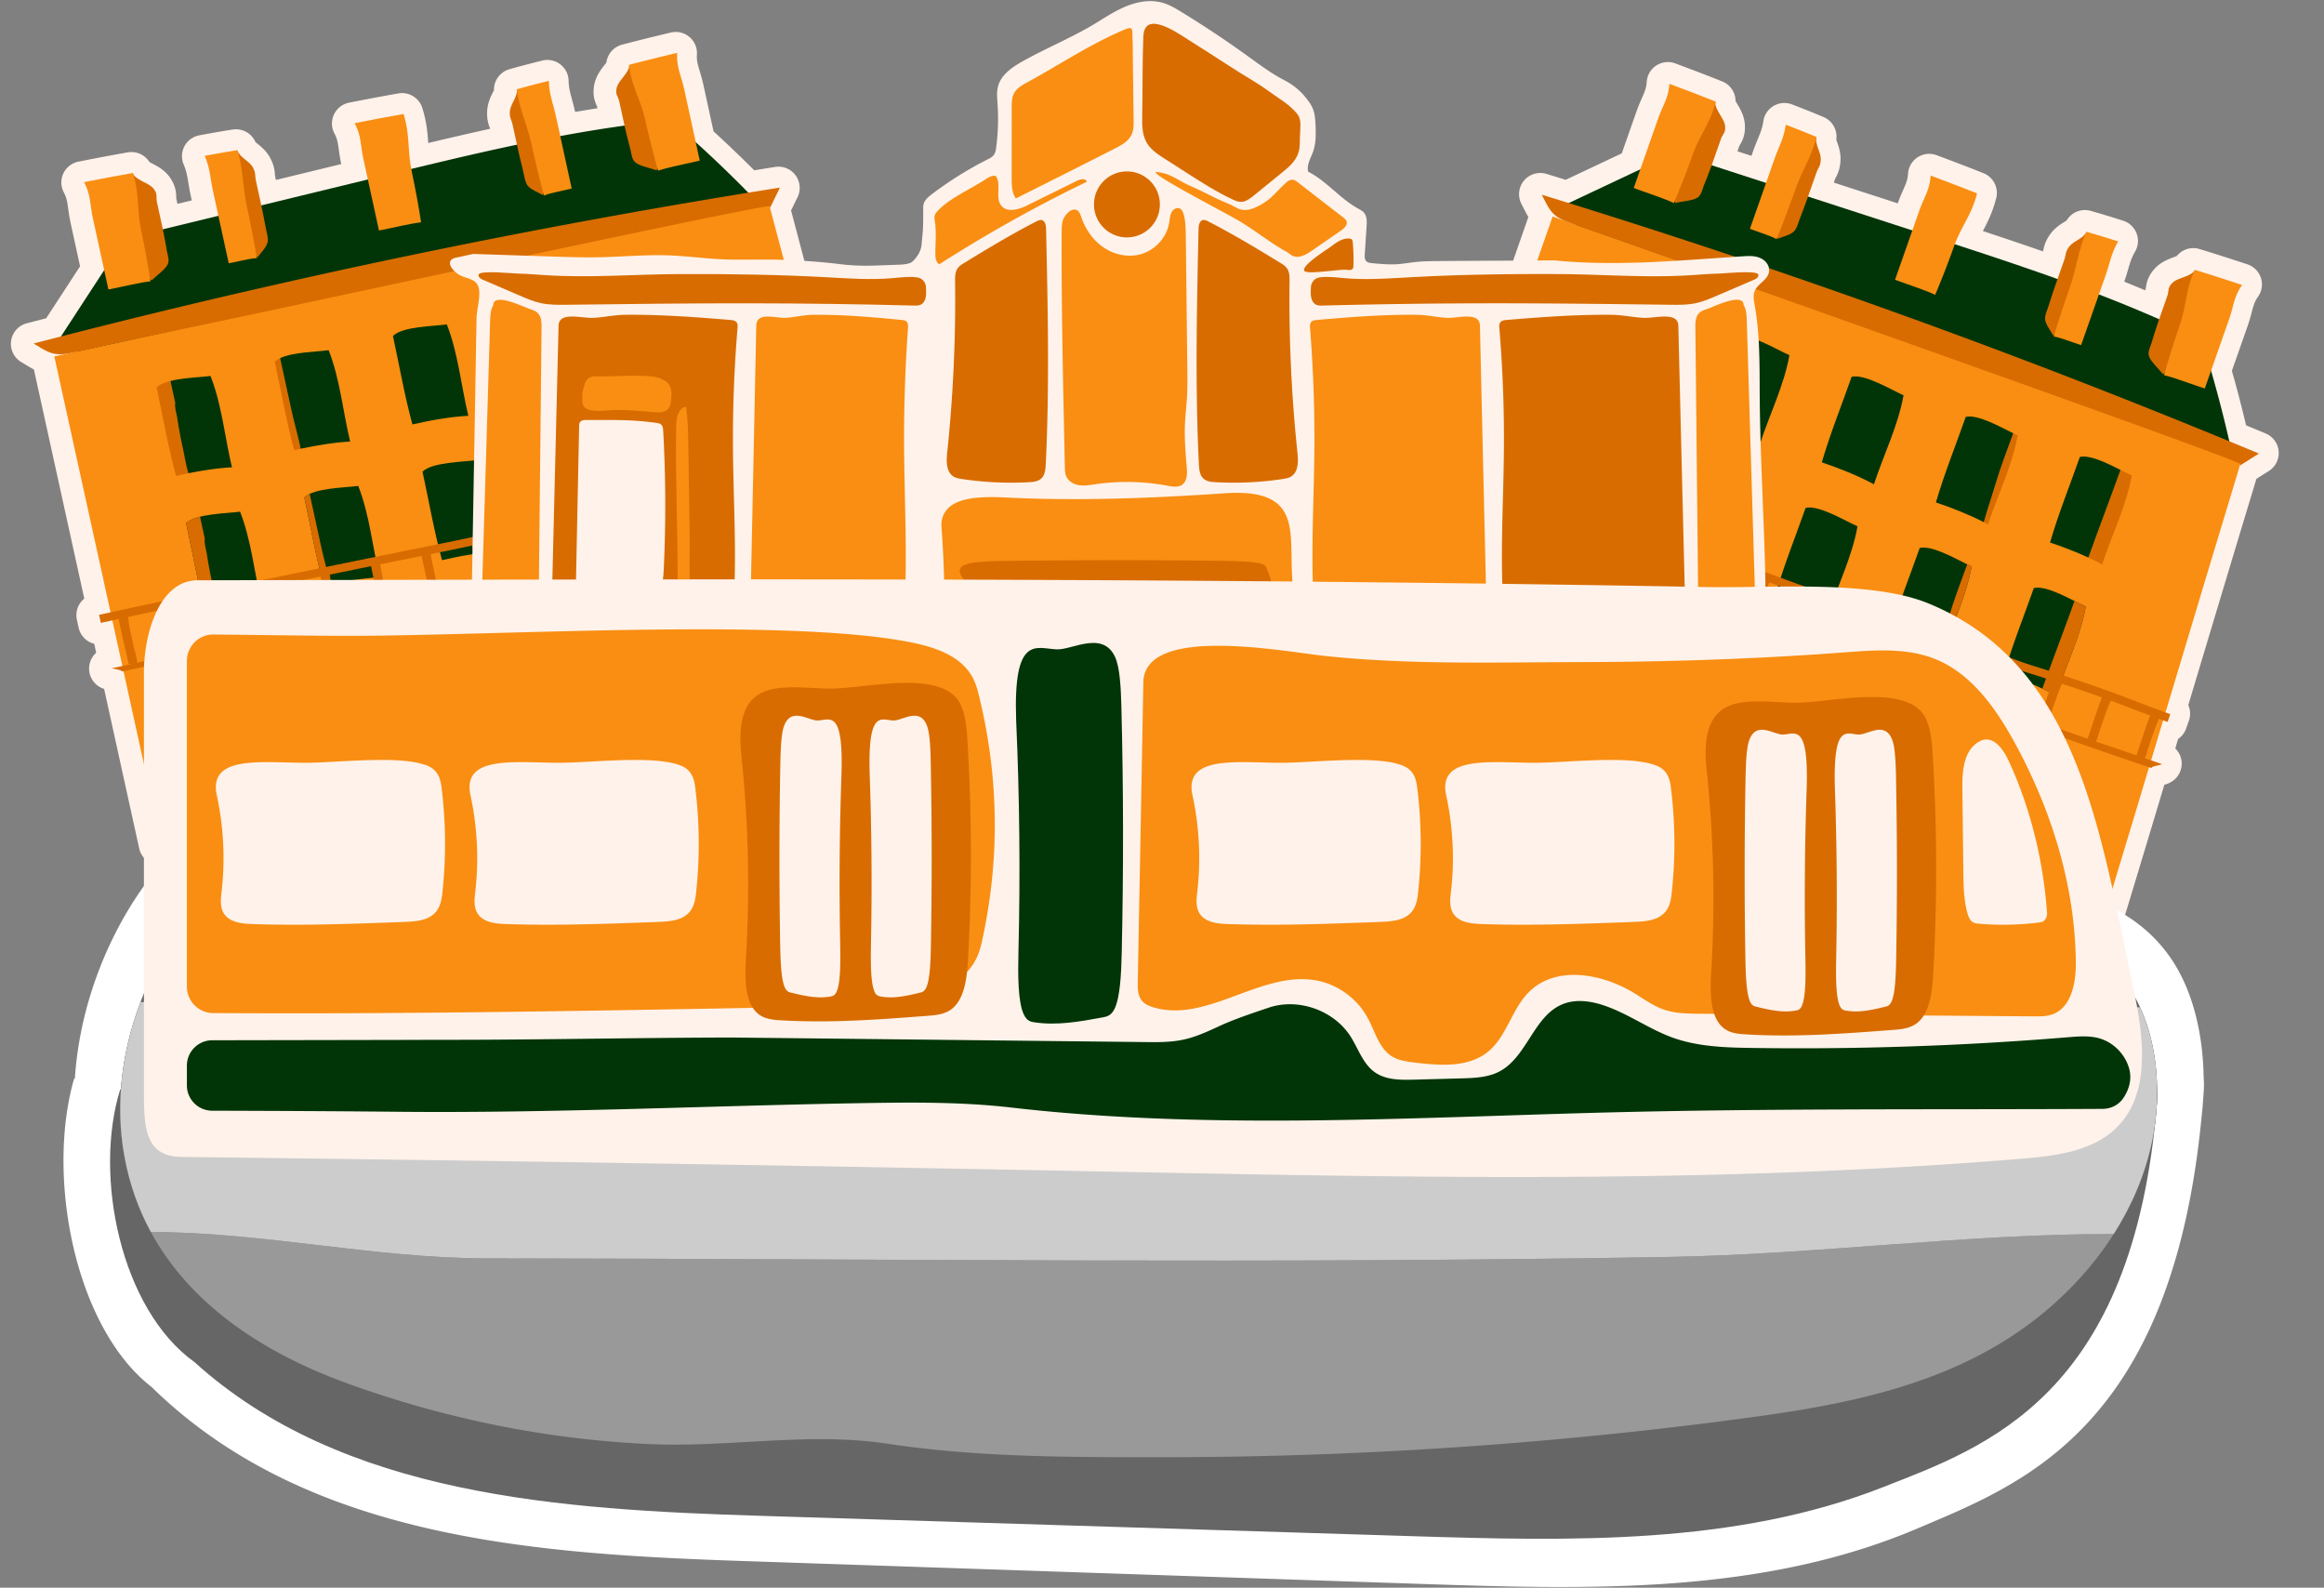 <svg width="549" height="375" fill="none" xmlns="http://www.w3.org/2000/svg"><rect width="100%" height="100%" fill="#808080" stroke="none"/><path d="M202.867 118.859c-.848.182-1.729.374-2.631.573l-2.546-9.541c.364-.076.727-.15 1.087-.229l-.414-1.9c-.389.085-.784.165-1.174.247-5.207-19.514-10.416-39.023-15.579-58.617-.021.055-.07-.184-.125-.51.026.094.053.19.076.285.781-1.595 1.56-3.187 2.338-4.785-2.493.397-4.981.798-7.472 1.202-4.027-4.1-8.172-8.08-12.425-11.933l-2.728-12.516c-.73-3.348-1.864-5.183-1.644-8.575-3.937.944-7.537 1.817-11.405 2.835.016.127.036.244.052.368-.316 1.833-2.633 3.414-2.967 5.175-.307 1.622.325 1.684.664 3.238l.998 4.582c.072.331.147.662.222.992-5.083.7-10.147 1.535-15.192 2.47l-.978-4.489c-.73-3.349-1.632-5.234-1.716-8.56-2.627.658-5.031 1.271-7.604 2.007.019.126.042.243.063.366-.088 1.782-1.567 3.18-1.673 4.892-.098 1.577.338 1.682.677 3.236l.999 4.582c-8.355 1.757-16.671 3.725-24.971 5.73-.901-4.794-.305-8.19-1.82-12.982-3.941.684-7.579 1.388-11.551 2.168 1.612 2.993 1.343 5.134 2.073 8.483l1.05 4.817c-8.392 2.04-16.785 4.077-25.178 6.117-.079-.374-.16-.747-.241-1.12l-1-4.582c-.337-1.552.015-1.83-.73-3.224-.809-1.512-2.733-2.172-3.554-3.754-.032-.12-.063-.235-.098-.358-2.646.402-5.087.845-7.75 1.34 1.308 3.059 1.273 5.149 2.003 8.497l1.233 5.66c-4.377 1.062-8.75 2.126-13.128 3.188-.116-.56-.235-1.119-.356-1.675l-.999-4.582c-.338-1.55.21-1.873-.743-3.22-1.035-1.464-3.803-1.94-4.852-3.471-.038-.12-.066-.236-.106-.357-3.94.684-7.578 1.388-11.55 2.168 1.611 2.993 1.343 5.134 2.073 8.482l2.682 12.307c-3.404 5.22-6.81 10.437-10.214 15.657a1814.73 1814.73 0 00-6.457 1.668c3.15 1.884 4.481 2.98 8.044 2.356l-3.15.687 13.291 60.449c-.905.197-1.809.389-2.714.586l.414 1.901c.905-.197 1.811-.392 2.717-.587l2.369 10.778c-.9.196-1.74.376-2.501.537.875.2 2.1.374 2.526.75l.246-.054c2.982 13.569 5.964 27.138 8.95 40.707 57.99-8.072 116.586-24.561 173.023-40.077a15081.556 15081.556 0 00-10.129-38.177l.576-.133c-.181-.485 1.372-1.514 1.619-2.075z" stroke="#FFF2EA" stroke-width="10.024" stroke-miterlimit="10" stroke-linejoin="round"/><path d="M13.337 81.097c4.233-6.49 8.468-12.978 12.701-19.469 1.086-1.662 2.204-3.361 3.797-4.526 1.71-1.25 3.817-1.775 5.869-2.272 18.486-4.492 36.973-8.984 55.46-13.474 20.322-4.936 40.702-9.885 61.474-12.341 1.714-.202 3.476-.386 5.151.061 2.114.566 3.855 2.066 5.499 3.54a296.79 296.79 0 0115.143 14.594l-73.765 66.661-91.33-32.774z" fill="#013507"/><path d="M211.151 159.17c-56.438 15.516-115.033 32.005-173.024 40.077-8.434-38.354-16.866-76.712-25.297-115.067l168.73-36.773c.066-.156.336 2.064.4 1.909 9.679 36.716 19.511 73.138 29.191 109.854z" fill="#F98E12"/><path d="M184.248 44.309a2113.9 2113.9 0 01-2.337 4.785l-.102-.38c-.205-.762-117.017 24.466-127.707 26.702a6719.813 6719.813 0 00-25.057 5.286c-4.29.913-8.57 1.95-12.88 2.76-3.7.693-5.02-.412-8.224-2.325a1848.882 1848.882 0 01176.307-36.828zM31.346 40.931c.884 1.763 3.924 2.204 5.019 3.75.953 1.349.405 1.668.743 3.222l.999 4.582c.471 2.162.905 4.33 1.26 6.502.163 1.007.687 2.29.31 3.287-.498 1.326-2.702 2.763-3.818 3.958-2.749-1.991-2.706-2.89-3.564-5.618-.99-3.153-2.118-6.664-2.665-9.9-.462-2.742-.468-6.37 1.716-9.783z" fill="#D86C00"/><path d="M25.61 68.376l-3.677-16.87c-.73-3.348-.462-5.49-2.073-8.482 3.973-.78 7.61-1.484 11.55-2.168 1.586 5.011.856 8.492 1.951 13.647.832 3.914 1.59 7.97 2.191 11.948-2.31.212-6.306 1.219-9.942 1.925zM89.527 54.446l-3.677-16.87c-.73-3.349-.461-5.49-2.073-8.483 3.973-.78 7.61-1.483 11.55-2.168 1.587 5.012.856 8.493 1.952 13.647.83 3.915 1.59 7.97 2.19 11.948-2.307.212-6.305 1.22-9.942 1.926z" fill="#F98E12"/><path d="M56.065 35.544c.727 1.796 2.836 2.44 3.69 4.04.744 1.393.391 1.67.73 3.224l.999 4.582c.47 2.162.918 4.328 1.309 6.491.182 1.003.627 2.304.439 3.26-.25 1.272-1.658 2.535-2.339 3.634-2.018-2.15-2.05-3.033-2.823-5.779-.894-3.174-1.906-6.71-2.504-9.935-.507-2.732-.761-6.306.5-9.517z" fill="#D86C00"/><path d="M54.032 62.182l-3.677-16.87c-.73-3.348-.694-5.439-2.002-8.498 2.663-.494 5.103-.937 7.75-1.34 1.43 5.046 1.17 8.425 2.274 13.577a302.954 302.954 0 012.32 11.92c-1.564.05-4.228.766-6.665 1.211z" fill="#F98E12"/><path d="M122.119 21.148c.086 1.936-1.564 3.399-1.674 5.209-.097 1.576.339 1.681.677 3.235l.999 4.582c.471 2.163.966 4.318 1.511 6.448.251.987.388 2.355.957 3.146.756 1.053 2.562 1.616 3.639 2.332.941-2.795.602-3.611.162-6.43-.507-3.258-1.059-6.895-1.857-10.076-.676-2.695-1.935-6.05-4.414-8.446z" fill="#D86C00"/><path d="M135.049 44.525l-3.676-16.87c-.73-3.349-1.632-5.235-1.716-8.56-2.627.658-5.03 1.27-7.604 2.006.799 5.183 2.441 8.147 3.582 13.292a300.712 300.712 0 002.85 11.804c1.442-.606 4.163-1.063 6.564-1.672z" fill="#F98E12"/><path d="M148.661 15.363c-.07 1.97-2.651 3.637-3.002 5.499-.307 1.622.325 1.684.664 3.238l.998 4.582a126.6 126.6 0 001.561 6.437c.27.983.328 2.368 1.085 3.118 1.005.999 3.608 1.388 5.118 2.01 1.672-2.954 1.259-3.754.904-6.591-.412-3.28-.847-6.942-1.696-10.112-.719-2.686-2.226-5.987-5.632-8.18z" fill="#D86C00"/><path d="M165.301 37.932l-3.677-16.87c-.73-3.349-1.864-5.184-1.644-8.576-3.937.944-7.537 1.817-11.405 2.835.643 5.217 2.756 8.078 3.904 13.221a207.531 207.531 0 002.98 11.776c2.187-.768 6.239-1.515 9.842-2.386z" fill="#F98E12"/><path d="M40.264 89.989l1.13 5.185c-.195 1.013.335 2.634.5 3.743a105.68 105.68 0 001.257 6.761c.436 2.004.748 4.132 1.35 6.105a91.576 91.576 0 00-2.904.636c-1.875-6.834-3.092-13.961-4.604-20.897.697-.698 1.877-1.185 3.27-1.533z" fill="#D86C00"/><path d="M54.803 110.375c-3.19.163-6.922.724-10.303 1.408-.602-1.973-.913-4.102-1.35-6.105a105.66 105.66 0 01-1.257-6.761c-.164-1.11-.695-2.73-.5-3.743l-1.13-5.186c3.123-.785 7.305-.887 9.46-1.193 2.659 6.707 3.386 14.537 5.08 21.58z" fill="#013507"/><path d="M70.793 104.891c.067.293.133.687.216 1.104-.51.111-1.013.226-1.498.34-1.875-6.834-3.09-13.961-4.602-20.897.323-.325.751-.602 1.256-.842.893 4.095 1.788 8.19 2.678 12.285.586 2.69 1.338 5.329 1.95 8.01z" fill="#D86C00"/><path d="M82.716 104.292c-3.639.186-7.98.891-11.707 1.703-.083-.417-.149-.811-.216-1.104-.612-2.681-1.364-5.32-1.95-8.01-.89-4.095-1.785-8.19-2.678-12.285 3.022-1.44 8.803-1.505 11.47-1.885 2.66 6.708 3.391 14.537 5.081 21.581zM92.823 79.354c1.512 6.936 2.727 14.063 4.604 20.897 4.014-.947 9.068-1.832 13.206-2.044-1.693-7.042-2.421-14.872-5.081-21.58-3.114.443-10.47.458-12.729 2.727z" fill="#013507"/><path d="M138.547 92.124c-.367.019-.745.043-1.126.074-.21-.795-.453-1.568-.599-2.138-.62-2.436-1.212-4.885-1.857-7.312-1.057-3.96-1.803-8.042-2.64-12.072.421-.042.805-.084 1.142-.132 2.659 6.707 3.39 14.537 5.08 21.58z" fill="#D86C00"/><path d="M137.42 92.198c-3.903.296-8.422 1.103-12.079 1.97-1.875-6.835-3.09-13.962-4.601-20.898 2.015-2.025 8.088-2.253 11.585-2.594.837 4.03 1.582 8.112 2.639 12.072.646 2.427 1.238 4.877 1.857 7.312.147.57.39 1.343.599 2.138z" fill="#013507"/><path d="M166.463 86.04c-1.154.06-2.378.171-3.629.32-1.521-7.197-2.876-14.406-4.396-21.608 1.146-.1 2.176-.183 2.945-.292 2.66 6.707 3.387 14.537 5.08 21.58z" fill="#D86C00"/><path d="M158.438 64.752c1.52 7.203 2.874 14.41 4.396 21.608-3.246.388-6.681 1.04-9.576 1.723-1.878-6.833-3.093-13.96-4.604-20.896 1.701-1.71 6.291-2.14 9.784-2.435zM43.98 123.579c1.511 6.935 2.726 14.063 4.604 20.896 4.014-.946 9.067-1.832 13.205-2.043-1.693-7.043-2.42-14.873-5.08-21.58-3.115.443-10.47.457-12.73 2.727zM71.896 117.495c1.511 6.935 2.727 14.063 4.604 20.896 4.014-.947 9.067-1.832 13.206-2.043-1.694-7.043-2.421-14.873-5.08-21.58-3.115.443-10.471.457-12.73 2.727zM99.81 111.411c1.512 6.935 2.727 14.063 4.604 20.896 4.014-.946 9.067-1.832 13.206-2.043-1.693-7.043-2.421-14.873-5.081-21.58-3.114.443-10.47.457-12.729 2.727zM127.724 105.327c1.511 6.936 2.726 14.063 4.604 20.897 4.014-.947 9.067-1.832 13.205-2.043-1.693-7.043-2.42-14.873-5.08-21.581-3.112.443-10.47.458-12.729 2.727zM155.64 99.243c1.512 6.936 2.727 14.063 4.604 20.897 4.014-.947 9.068-1.832 13.206-2.044-1.693-7.043-2.421-14.873-5.08-21.58-3.115.443-10.471.457-12.73 2.727zM52.12 160.93c1.512 6.935 2.727 14.063 4.604 20.896 4.014-.947 9.068-1.832 13.206-2.043-1.693-7.043-2.421-14.873-5.08-21.58-3.115.443-10.471.457-12.73 2.727zM80.036 154.845c1.512 6.936 2.727 14.063 4.605 20.897 4.013-.947 9.067-1.832 13.205-2.044-1.693-7.042-2.42-14.872-5.08-21.58-3.115.443-10.47.458-12.73 2.727zM107.95 148.762c1.512 6.935 2.727 14.063 4.605 20.896 4.013-.947 9.067-1.832 13.205-2.043-1.693-7.043-2.421-14.873-5.08-21.58-3.115.443-10.471.457-12.73 2.727zM135.864 142.678c1.512 6.936 2.727 14.063 4.604 20.897 4.014-.947 9.068-1.832 13.206-2.044-1.693-7.042-2.421-14.872-5.081-21.58-3.111.443-10.47.458-12.729 2.727zM163.78 136.594c1.512 6.935 2.727 14.063 4.605 20.897 4.014-.947 9.067-1.832 13.205-2.044-1.693-7.043-2.421-14.873-5.08-21.58-3.115.443-10.471.457-12.73 2.727z" fill="#013507"/><path d="M47.248 122.035l1.13 5.186c-.195 1.013.335 2.633.5 3.742a105.61 105.61 0 001.257 6.761c.436 2.004.748 4.132 1.35 6.105a91.576 91.576 0 00-2.904.636c-1.875-6.834-3.092-13.961-4.604-20.897.697-.698 1.877-1.185 3.27-1.533zM55.386 159.378l1.13 5.185c-.195 1.013.336 2.634.5 3.743a105.61 105.61 0 001.257 6.761c.437 2.004.748 4.132 1.35 6.105a88.875 88.875 0 00-2.903.636c-1.875-6.834-3.093-13.961-4.604-20.897.696-.698 1.877-1.185 3.27-1.533zM173.45 118.096a55.98 55.98 0 00-3.63.32c-1.521-7.197-2.876-14.405-4.395-21.608 1.145-.1 2.175-.183 2.944-.292 2.66 6.707 3.388 14.537 5.081 21.58zM181.59 155.447a55.89 55.89 0 00-3.629.32c-1.521-7.197-2.876-14.405-4.396-21.608 1.146-.1 2.176-.183 2.945-.292 2.66 6.707 3.387 14.537 5.08 21.58zM145.509 124.069a38.39 38.39 0 00-1.126.074c-.209-.795-.453-1.568-.599-2.138-.62-2.435-1.212-4.885-1.857-7.312-1.057-3.959-1.803-8.042-2.64-12.072.421-.041.806-.084 1.142-.132 2.659 6.707 3.39 14.537 5.08 21.58zM153.625 161.309c-.367.019-.744.043-1.126.074-.209-.795-.453-1.568-.599-2.138-.62-2.435-1.212-4.885-1.857-7.312-1.057-3.96-1.803-8.042-2.639-12.072.42-.042.805-.084 1.141-.132 2.66 6.707 3.39 14.537 5.08 21.58zM77.78 136.948c.067.293.133.686.215 1.103-.51.112-1.012.227-1.498.341-1.874-6.834-3.09-13.962-4.601-20.897.323-.326.75-.602 1.255-.843.893 4.096 1.788 8.19 2.678 12.286.586 2.689 1.339 5.329 1.95 8.01zM85.92 174.301c.068.293.134.687.216 1.104-.51.111-1.012.226-1.498.34-1.874-6.834-3.09-13.961-4.601-20.897.323-.325.75-.602 1.255-.842.893 4.095 1.788 8.19 2.678 12.285.586 2.69 1.339 5.329 1.95 8.01zM28.932 158.594c-.426-.376-1.65-.55-2.526-.75 5.636-1.19 15.589-3.434 22.95-5.299 12.118-3.073 24.479-5.429 36.591-8.288 9.784-2.31 19.548-4.038 29.33-6.14 5.21-1.119 10.423-2.305 15.604-3.315 11.289-2.197 22.623-5.169 33.935-7.492 5.929-1.218 11.868-2.579 17.785-3.868 6.363-1.387 14.353-3.314 20.614-4.654-.247.561-1.799 1.593-1.622 2.078-11.016 2.57-22.317 5.081-33.412 7.205l-139.25 30.523z" fill="#D86C00"/><path d="M30.405 156.854c-.85-3.902-1.927-7.836-2.553-11.778.723.236 1.213-.248 1.868-.169.735.09.52 1.065.634 1.762.34 2.105.83 4.194 1.287 6.286.254 1.167.87 2.705.746 3.872-.6.211-1.343-.054-1.982.027zM42.312 154.259c-.851-3.902-1.927-7.836-2.554-11.778.723.236 1.214-.248 1.869-.169.735.09.52 1.065.633 1.762.34 2.105.831 4.194 1.287 6.286.254 1.167.87 2.705.747 3.872-.6.211-1.343-.054-1.982.027zM54.218 151.664c-.85-3.902-1.927-7.835-2.553-11.778.723.236 1.213-.248 1.868-.169.735.09.521 1.065.634 1.762.34 2.105.83 4.194 1.287 6.286.254 1.167.87 2.705.747 3.872-.6.211-1.346-.054-1.983.027zM66.122 149.069c-.85-3.902-1.927-7.835-2.553-11.778.723.237 1.213-.247 1.868-.168.735.089.521 1.065.634 1.761.34 2.106.831 4.195 1.287 6.286.254 1.168.87 2.706.747 3.872-.6.212-1.343-.054-1.983.027zM78.029 146.474c-.85-3.902-1.927-7.835-2.553-11.778.722.236 1.213-.248 1.868-.169.735.09.52 1.066.634 1.762.34 2.106.83 4.195 1.287 6.286.254 1.168.87 2.706.746 3.872-.6.211-1.343-.054-1.982.027zM89.936 143.88c-.85-3.903-1.927-7.836-2.554-11.779.723.237 1.214-.247 1.869-.168.735.089.52 1.065.633 1.761.34 2.106.831 4.195 1.287 6.286.254 1.168.87 2.706.747 3.872-.6.212-1.343-.054-1.983.028zM101.84 141.285c-.851-3.902-1.927-7.835-2.553-11.778.722.236 1.213-.248 1.868-.169.735.09.521 1.065.633 1.762.34 2.105.832 4.194 1.287 6.286.255 1.167.87 2.705.747 3.872-.597.211-1.343-.054-1.982.027zM113.747 138.69c-.851-3.902-1.927-7.835-2.554-11.778.723.236 1.214-.248 1.869-.169.735.09.52 1.065.633 1.762.34 2.105.831 4.195 1.287 6.286.255 1.167.87 2.705.747 3.872-.6.211-1.343-.054-1.982.027zM125.653 136.095c-.85-3.902-1.926-7.835-2.553-11.778.723.236 1.213-.248 1.868-.169.735.09.521 1.065.634 1.762.34 2.105.831 4.195 1.287 6.286.254 1.167.87 2.705.747 3.872-.6.211-1.343-.054-1.983.027zM137.56 133.5c-.85-3.902-1.927-7.835-2.553-11.778.723.236 1.213-.248 1.868-.169.735.09.521 1.065.634 1.762.339 2.105.831 4.195 1.287 6.286.254 1.167.869 2.705.746 3.872-.6.211-1.342-.054-1.982.027zM149.464 130.906c-.85-3.902-1.927-7.836-2.553-11.778.723.236 1.213-.248 1.868-.169.735.089.521 1.065.634 1.761.339 2.106.831 4.195 1.287 6.286.254 1.168.869 2.706.746 3.872-.6.212-1.342-.053-1.982.028zM161.371 128.311c-.851-3.902-1.927-7.836-2.553-11.778.722.236 1.213-.248 1.868-.169.735.089.521 1.065.634 1.761.339 2.106.831 4.195 1.286 6.286.255 1.168.87 2.706.747 3.873-.6.211-1.343-.054-1.982.027zM173.278 125.715c-.851-3.902-1.927-7.835-2.554-11.778.723.237 1.214-.247 1.869-.168.735.089.52 1.065.633 1.761.34 2.106.831 4.195 1.287 6.286.255 1.168.87 2.706.747 3.872-.6.211-1.343-.054-1.982.027zM185.184 123.12c-.85-3.902-1.926-7.835-2.553-11.778.723.237 1.213-.247 1.869-.168.734.089.52 1.065.633 1.761.34 2.106.831 4.195 1.287 6.286.254 1.168.87 2.706.747 3.872-.6.212-1.346-.053-1.983.027zM197.088 120.526c-.85-3.902-1.927-7.835-2.553-11.778.723.236 1.213-.248 1.868-.169.735.09.521 1.066.634 1.762.339 2.106.831 4.195 1.287 6.286.254 1.168.869 2.706.746 3.872-.6.211-1.342-.054-1.982.027z" fill="#D86C00"/><path d="M199.13 109.588c-5.747 1.241-11.665 2.204-17.544 3.485a495.914 495.914 0 00-16.498 3.909c-4.064 1.033-8.065 1.558-12.157 2.45-16.089 3.507-32.134 7.611-48.25 10.854-27.012 5.438-53.917 10.961-80.86 16.833l-.414-1.901c26.945-5.872 53.847-11.395 80.859-16.832 16.116-3.244 32.161-7.348 48.25-10.854 4.093-.892 8.093-1.418 12.158-2.45a495.914 495.914 0 0116.498-3.909c5.879-1.282 11.797-2.244 17.544-3.486l.414 1.901z" fill="#D86C00"/><path d="M510.368 180.364c-.817-.29-1.669-.589-2.541-.892l2.838-9.458c.35.125.698.253 1.046.375l.644-1.835c-.376-.132-.755-.271-1.129-.405 5.804-19.346 11.605-38.687 17.488-58.076-.047.035.036-.194.161-.501a9.268 9.268 0 01-.085.284c1.502-.949 3-1.896 4.5-2.848-2.329-.97-4.658-1.934-6.991-2.897a294.937 294.937 0 00-4.318-16.677l4.244-12.086c1.135-3.234 1.132-5.391 3.099-8.164-3.847-1.261-7.37-2.406-11.197-3.57-.053.117-.097.228-.149.342-1.23 1.394-4.032 1.524-5.241 2.849-1.112 1.22-.606 1.604-1.133 3.105l-1.554 4.425c-.112.32-.222.64-.331.96a331.097 331.097 0 00-14.23-5.866l1.522-4.336c1.136-3.233 1.357-5.312 3.03-8.188-2.581-.817-4.949-1.556-7.526-2.28-.05.117-.092.229-.138.344-1.011 1.472-3.003 1.887-3.992 3.288-.91 1.291-.593 1.61-1.12 3.11l-1.554 4.425c-8.034-2.887-16.147-5.575-24.265-8.222 1.748-4.554 4.038-7.133 5.261-12.007-3.714-1.485-7.18-2.794-10.971-4.214-.198 3.394-1.55 5.076-2.685 8.31l-1.633 4.651-24.645-8c.13-.36.256-.72.383-1.081l1.553-4.425c.526-1.498.973-1.55 1.07-3.128.104-1.712-1.188-3.282-1.058-5.06.037-.12.071-.233.105-.356-2.463-1.046-4.774-1.95-7.3-2.925-.492 3.29-1.618 5.05-2.753 8.284l-1.919 5.466c-4.284-1.392-8.566-2.78-12.849-4.173.194-.538.386-1.076.575-1.613l1.553-4.425c.526-1.498 1.162-1.484 1.057-3.132-.113-1.788-2.22-3.645-2.31-5.5.031-.121.068-.234.097-.359-3.713-1.485-7.179-2.794-10.97-4.214-.198 3.393-1.55 5.075-2.685 8.31l-4.173 11.883-16.909 7.972c-2.123-.66-4.247-1.316-6.373-1.968 1.694 3.257 2.252 4.889 5.613 6.227l-3.042-1.069-20.397 58.436c-.875-.307-1.745-.618-2.619-.925l-.644 1.835c.874.307 1.747.617 2.621.926-1.214 3.473-2.424 6.945-3.638 10.418-.869-.305-1.679-.592-2.411-.855.641.63 1.592 1.421 1.757 1.964l.238.083c-4.579 13.117-9.159 26.233-13.736 39.351 53.604 23.551 112.139 40.253 168.327 56.65 3.828-12.619 7.62-25.22 11.405-37.814l.56.188c.101-.508 1.963-.569 2.467-.917z" stroke="#FFF2EA" stroke-width="10.024" stroke-miterlimit="10" stroke-linejoin="round"/><path d="M368.823 48.786l21.027-9.911c1.796-.846 3.64-1.706 5.607-1.862 2.111-.166 4.18.492 6.188 1.145 18.095 5.874 36.189 11.748 54.283 17.624 19.891 6.459 39.839 12.937 58.81 21.743 1.565.728 3.162 1.495 4.354 2.755 1.503 1.59 2.198 3.781 2.824 5.899a296.452 296.452 0 015.236 20.368l-97.77 18.054-60.559-75.815z" fill="#013507"/><path d="M496.272 219.028c-56.187-16.397-114.723-33.1-168.327-56.65 12.941-37.078 25.886-74.156 38.829-111.233l162.939 57.211c.138-.098-.797 1.934-.662 1.835-11.021 36.336-21.758 72.501-32.779 108.837z" fill="#F98E12"/><path d="M533.627 107.129c-1.5.952-2.999 1.899-4.5 2.848.038-.125.074-.253.112-.377.225-.757-112.457-40.56-122.731-44.265a6687.07 6687.07 0 00-24.105-8.645c-4.131-1.473-8.319-2.834-12.413-4.407-3.514-1.351-4.058-2.984-5.781-6.294a1848.905 1848.905 0 01169.418 61.14zM405.227 24.04c-.173 1.963 2.185 3.934 2.305 5.825.105 1.648-.53 1.631-1.057 3.132l-1.554 4.425a124.706 124.706 0 01-2.339 6.196c-.389.943-.616 2.31-1.459 2.962-1.12.867-3.751.934-5.327 1.366-1.296-3.137-.788-3.88-.087-6.652.811-3.204 1.693-6.785 2.924-9.827 1.046-2.576 2.944-5.668 6.594-7.428z" fill="#D86C00"/><path d="M385.945 44.395l5.72-16.291c1.136-3.234 2.487-4.916 2.685-8.31 3.791 1.421 7.257 2.73 10.971 4.215-1.279 5.098-3.727 7.679-5.498 12.642a208.015 208.015 0 01-4.403 11.32c-2.079-1.03-6.008-2.27-9.475-3.576zM447.669 66.067l5.72-16.29c1.135-3.234 2.487-4.916 2.684-8.31 3.792 1.42 7.257 2.73 10.971 4.214-1.279 5.099-3.727 7.679-5.498 12.642a206.42 206.42 0 01-4.403 11.32c-2.076-1.03-6.008-2.27-9.474-3.576z" fill="#F98E12"/><path d="M429.097 32.42c-.323 1.911 1.134 3.566 1.022 5.376-.097 1.576-.543 1.627-1.07 3.127l-1.553 4.425a187.215 187.215 0 01-2.291 6.214c-.371.949-.675 2.29-1.337 3.005-.879.951-2.741 1.288-3.897 1.867-.591-2.89-.155-3.658.628-6.4.904-3.172 1.897-6.714 3.081-9.773 1.001-2.591 2.659-5.768 5.417-7.84z" fill="#D86C00"/><path d="M413.392 54.032l5.72-16.291c1.135-3.234 2.262-4.995 2.753-8.285 2.526.976 4.837 1.88 7.301 2.925-1.43 5.046-3.423 7.786-5.187 12.752a302.842 302.842 0 01-4.277 11.364c-1.358-.778-4.002-1.565-6.31-2.465z" fill="#F98E12"/><path d="M492.884 54.817c-.942 1.694-3.115 2.074-4.158 3.557-.91 1.291-.594 1.609-1.12 3.11l-1.554 4.424a186.735 186.735 0 00-2.097 6.282c-.304.973-.904 2.209-.835 3.18.092 1.294 1.334 2.72 1.874 3.895 2.268-1.886 2.408-2.758 3.512-5.388 1.277-3.04 2.716-6.426 3.705-9.554.838-2.648 1.527-6.165.673-9.506z" fill="#D86C00"/><path d="M491.628 81.503l5.721-16.291c1.135-3.234 1.357-5.313 3.029-8.188-2.581-.818-4.949-1.557-7.526-2.281-2.038 4.832-2.196 8.216-3.923 13.195a302.812 302.812 0 00-3.767 11.544c1.546.241 4.102 1.28 6.466 2.02z" fill="#F98E12"/><path d="M518.515 63.817c-1.093 1.64-4.165 1.705-5.44 3.106-1.112 1.22-.607 1.604-1.134 3.105l-1.554 4.425a125.483 125.483 0 00-2.047 6.298c-.287.98-.964 2.189-.713 3.225.332 1.377 2.343 3.074 3.303 4.396 2.973-1.638 3.041-2.536 4.227-5.138 1.37-3.008 2.921-6.354 3.861-9.498.797-2.663 1.246-6.264-.503-9.92z" fill="#D86C00"/><path d="M520.841 91.76l5.72-16.291c1.136-3.234 1.133-5.392 3.099-8.164-3.846-1.262-7.37-2.407-11.197-3.57-2.189 4.78-1.891 8.324-3.611 13.305a205.586 205.586 0 00-3.641 11.588c2.264.494 6.106 1.983 9.63 3.132z" fill="#F98E12"/><path d="M387.082 70.482l-1.758 5.008c-.698.76-1.096 2.418-1.538 3.448a105.607 105.607 0 00-2.477 6.415c-.679 1.936-1.531 3.91-2.053 5.907a91.324 91.324 0 00-2.805-.983c1.989-6.801 4.691-13.508 7.042-20.205.959-.229 2.22-.025 3.589.41z" fill="#D86C00"/><path d="M388.765 95.465c-2.801-1.535-6.272-3.015-9.509-4.206.522-1.996 1.374-3.97 2.053-5.906.763-2.173 1.576-4.3 2.477-6.415.442-1.03.84-2.689 1.538-3.449l1.758-5.007c3.071.969 6.684 3.076 8.679 3.946-1.255 7.105-4.743 14.153-6.996 21.037z" fill="#013507"/><path d="M405.256 99.185c-.097.285-.247.655-.396 1.053a95.759 95.759 0 00-1.454-.496c1.989-6.802 4.694-13.507 7.046-20.205.445-.107.954-.118 1.51-.058-1.388 3.955-2.774 7.91-4.165 11.864-.912 2.597-1.656 5.239-2.541 7.842z" fill="#D86C00"/><path d="M415.721 104.93c-3.196-1.751-7.262-3.428-10.861-4.692.149-.399.299-.768.396-1.053.885-2.603 1.629-5.245 2.541-7.842 1.391-3.954 2.777-7.91 4.165-11.864 3.329.359 8.284 3.337 10.755 4.413-1.255 7.106-4.74 14.155-6.996 21.038zM437.408 89.002c-2.352 6.697-5.057 13.403-7.043 20.205 3.914 1.3 8.68 3.198 12.314 5.189 2.253-6.885 5.742-13.932 6.996-21.038-2.884-1.257-9.154-5.103-12.267-4.356z" fill="#013507"/><path d="M469.635 123.86a41.717 41.717 0 00-.998-.528c.239-.786.437-1.572.612-2.134.75-2.398 1.531-4.794 2.255-7.199 1.177-3.926 2.684-7.793 4.086-11.662.38.185.729.351 1.041.486-1.255 7.106-4.74 14.154-6.996 21.037z" fill="#D86C00"/><path d="M468.637 123.332c-3.478-1.796-7.749-3.479-11.317-4.66 1.989-6.801 4.694-13.507 7.046-20.204 2.778-.667 8.068 2.324 11.224 3.869-1.402 3.869-2.909 7.736-4.086 11.662-.724 2.404-1.505 4.801-2.255 7.199-.175.562-.373 1.348-.612 2.134z" fill="#013507"/><path d="M496.593 133.326a56.449 56.449 0 00-3.257-1.632c2.48-6.925 5.108-13.772 7.593-20.701 1.027.515 1.948.985 2.66 1.295-1.254 7.106-4.742 14.154-6.996 21.038z" fill="#D86C00"/><path d="M500.929 110.993c-2.485 6.929-5.113 13.776-7.593 20.701-2.967-1.372-6.233-2.619-9.057-3.556 1.986-6.803 4.691-13.508 7.043-20.206 2.345-.563 6.478 1.48 9.607 3.061zM372.624 101.028c-2.351 6.698-5.056 13.403-7.043 20.206 3.914 1.299 8.681 3.197 12.315 5.188 2.253-6.884 5.741-13.932 6.996-21.038-2.884-1.256-9.154-5.103-12.268-4.356zM399.582 110.494c-2.351 6.697-5.056 13.403-7.043 20.205 3.914 1.3 8.681 3.198 12.315 5.188 2.253-6.884 5.741-13.931 6.996-21.037-2.884-1.257-9.154-5.103-12.268-4.356zM426.538 119.958c-2.351 6.698-5.056 13.403-7.042 20.206 3.914 1.3 8.68 3.197 12.314 5.188 2.253-6.884 5.742-13.932 6.996-21.037-2.884-1.257-9.154-5.104-12.268-4.357zM453.494 129.423c-2.352 6.698-5.056 13.403-7.043 20.206 3.914 1.299 8.681 3.197 12.314 5.188 2.254-6.884 5.742-13.932 6.997-21.037-2.882-1.256-9.154-5.104-12.268-4.357zM480.452 138.889c-2.351 6.697-5.056 13.403-7.043 20.205 3.914 1.3 8.681 3.197 12.315 5.188 2.253-6.884 5.741-13.932 6.996-21.037-2.884-1.257-9.154-5.104-12.268-4.356zM359.96 137.097c-2.352 6.698-5.057 13.403-7.043 20.206 3.914 1.299 8.68 3.197 12.314 5.188 2.254-6.884 5.742-13.932 6.996-21.038-2.883-1.256-9.154-5.103-12.267-4.356zM386.918 146.562c-2.352 6.698-5.056 13.403-7.043 20.206 3.914 1.3 8.681 3.197 12.315 5.188 2.253-6.884 5.741-13.932 6.996-21.037-2.884-1.257-9.154-5.104-12.268-4.357zM413.874 156.027c-2.352 6.698-5.056 13.403-7.043 20.206 3.914 1.299 8.68 3.197 12.314 5.188 2.254-6.884 5.742-13.932 6.996-21.037-2.883-1.257-9.153-5.104-12.267-4.357zM440.829 165.492c-2.351 6.698-5.056 13.403-7.042 20.206 3.914 1.299 8.68 3.197 12.314 5.188 2.253-6.884 5.742-13.932 6.996-21.038-2.881-1.255-9.154-5.103-12.268-4.356zM467.788 174.958c-2.352 6.697-5.056 13.402-7.043 20.205 3.914 1.3 8.68 3.197 12.314 5.188 2.254-6.884 5.742-13.932 6.996-21.037-2.883-1.257-9.153-5.104-12.267-4.356z" fill="#013507"/><path d="M376.216 101.428l-1.758 5.008c-.697.76-1.096 2.418-1.538 3.448a105.872 105.872 0 00-2.476 6.415c-.68 1.936-1.531 3.911-2.054 5.907a86.873 86.873 0 00-2.805-.982c1.989-6.802 4.691-13.509 7.043-20.206.959-.229 2.219-.025 3.588.41zM363.555 137.489l-1.758 5.008c-.698.76-1.096 2.418-1.539 3.448-.9 2.116-1.713 4.243-2.476 6.415-.679 1.936-1.531 3.911-2.054 5.907a86.035 86.035 0 00-2.805-.982c1.989-6.802 4.691-13.509 7.043-20.206.959-.229 2.22-.025 3.589.41zM485.724 164.282a56.81 56.81 0 00-3.258-1.632c2.481-6.925 5.109-13.772 7.593-20.701 1.028.516 1.949.985 2.661 1.296-1.255 7.105-4.743 14.153-6.996 21.037zM473.059 200.351a56.449 56.449 0 00-3.257-1.632c2.48-6.925 5.108-13.772 7.593-20.701 1.028.516 1.948.985 2.661 1.296-1.255 7.105-4.743 14.153-6.997 21.037zM458.803 154.709a41.627 41.627 0 00-.997-.528c.238-.786.437-1.572.611-2.134.75-2.398 1.532-4.795 2.255-7.199 1.178-3.926 2.685-7.793 4.086-11.662.38.185.73.351 1.041.486-1.254 7.106-4.74 14.154-6.996 21.037zM446.176 190.671a39.785 39.785 0 00-.997-.529c.239-.786.437-1.572.611-2.134.751-2.398 1.532-4.794 2.255-7.199 1.178-3.925 2.685-7.792 4.086-11.662.38.185.73.351 1.041.486-1.254 7.106-4.74 14.155-6.996 21.038zM394.386 130.142c-.097.284-.247.654-.395 1.053a94.27 94.27 0 00-1.454-.497c1.989-6.801 4.694-13.507 7.045-20.204.446-.108.955-.119 1.511-.058-1.389 3.954-2.775 7.91-4.166 11.863-.912 2.597-1.655 5.239-2.541 7.843zM381.721 166.213c-.097.285-.247.654-.396 1.053-.493-.173-.98-.339-1.453-.496 1.989-6.802 4.693-13.508 7.045-20.205.446-.108.955-.118 1.511-.058-1.389 3.954-2.775 7.91-4.166 11.863-.912 2.598-1.656 5.239-2.541 7.843zM341.444 122.943c-.165-.543-1.117-1.333-1.757-1.963 5.422 1.944 15.073 5.255 22.318 7.529 11.929 3.74 23.688 8.22 35.5 12.14 9.541 3.166 18.76 6.817 28.191 10.16 5.023 1.781 10.082 3.505 15.023 5.364 10.764 4.052 21.972 7.467 32.821 11.423 5.686 2.074 11.457 4.031 17.17 6.038 6.145 2.157 13.959 4.708 19.991 6.852-.504.349-2.367.412-2.47.919-10.728-3.592-21.666-7.383-32.225-11.395l-134.562-47.067z" fill="#D86C00"/><path d="M343.611 122.235c1.323-3.768 2.47-7.681 4.005-11.366.492.58 1.163.425 1.68.836.578.462-.116 1.18-.385 1.832-.816 1.971-1.493 4.007-2.202 6.027-.396 1.127-.679 2.759-1.396 3.688-.622-.135-1.115-.75-1.702-1.017zM355.109 126.272c1.323-3.768 2.47-7.681 4.005-11.366.491.58 1.163.425 1.679.836.579.462-.115 1.18-.384 1.832-.816 1.971-1.494 4.007-2.203 6.027-.396 1.127-.679 2.76-1.395 3.688-.622-.135-1.115-.75-1.702-1.017zM366.607 130.309c1.323-3.768 2.47-7.681 4.005-11.366.491.58 1.163.425 1.679.836.579.462-.115 1.18-.384 1.832-.816 1.971-1.494 4.008-2.203 6.027-.395 1.127-.679 2.76-1.395 3.688-.622-.135-1.118-.751-1.702-1.017zM378.102 134.346c1.323-3.768 2.471-7.682 4.006-11.367.491.581 1.163.426 1.679.837.579.461-.116 1.18-.385 1.832-.815 1.971-1.493 4.007-2.202 6.026-.396 1.128-.679 2.76-1.396 3.689-.621-.135-1.115-.751-1.702-1.017zM389.601 138.383c1.323-3.768 2.47-7.682 4.005-11.367.491.58 1.163.426 1.679.837.579.461-.116 1.18-.385 1.832-.815 1.97-1.493 4.007-2.202 6.026-.396 1.128-.679 2.76-1.395 3.689-.622-.135-1.115-.751-1.702-1.017zM401.098 142.42c1.323-3.768 2.471-7.681 4.006-11.366.491.58 1.163.425 1.679.836.579.462-.116 1.18-.385 1.832-.815 1.971-1.493 4.007-2.202 6.027-.396 1.127-.679 2.759-1.396 3.688-.621-.135-1.115-.751-1.702-1.017zM412.594 146.456c1.323-3.768 2.47-7.681 4.005-11.366.492.58 1.163.425 1.679.836.579.462-.115 1.18-.384 1.832-.816 1.971-1.493 4.007-2.203 6.027-.395 1.127-.678 2.76-1.395 3.688-.619-.134-1.115-.75-1.702-1.017zM424.092 150.494c1.323-3.769 2.471-7.682 4.006-11.367.491.58 1.163.426 1.679.837.578.461-.116 1.179-.385 1.831-.816 1.971-1.493 4.008-2.202 6.027-.396 1.128-.679 2.76-1.396 3.688-.621-.135-1.115-.75-1.702-1.016zM435.59 154.531c1.323-3.769 2.47-7.682 4.005-11.367.492.58 1.163.426 1.68.837.578.461-.116 1.179-.385 1.832-.816 1.97-1.493 4.007-2.202 6.026-.396 1.128-.679 2.76-1.396 3.688-.622-.135-1.115-.75-1.702-1.016zM447.088 158.568c1.323-3.768 2.47-7.681 4.006-11.367.491.581 1.162.426 1.679.837.578.462-.116 1.18-.385 1.832-.816 1.971-1.493 4.007-2.202 6.027-.396 1.127-.679 2.759-1.396 3.688-.622-.135-1.115-.751-1.702-1.017zM458.584 162.604c1.323-3.768 2.47-7.681 4.005-11.366.491.58 1.163.425 1.679.836.579.462-.115 1.18-.385 1.832-.815 1.971-1.493 4.007-2.202 6.027-.396 1.127-.679 2.759-1.395 3.688-.622-.135-1.115-.75-1.702-1.017zM470.082 166.641c1.323-3.768 2.47-7.681 4.005-11.366.491.58 1.163.426 1.679.836.579.462-.115 1.18-.385 1.832-.815 1.971-1.493 4.008-2.202 6.027-.396 1.128-.679 2.76-1.395 3.688-.622-.135-1.115-.75-1.702-1.017zM481.58 170.679c1.323-3.769 2.47-7.682 4.005-11.367.492.58 1.163.426 1.68.837.578.461-.116 1.179-.385 1.832-.816 1.97-1.493 4.007-2.202 6.026-.396 1.128-.679 2.76-1.396 3.688-.622-.135-1.115-.75-1.702-1.016zM493.078 174.716c1.323-3.768 2.47-7.682 4.005-11.367.491.58 1.163.426 1.679.837.579.461-.115 1.18-.384 1.832-.816 1.97-1.494 4.007-2.203 6.026-.396 1.128-.679 2.76-1.395 3.689-.622-.135-1.118-.752-1.702-1.017zM504.573 178.752c1.323-3.768 2.47-7.682 4.006-11.367.491.581 1.163.426 1.679.837.578.461-.116 1.18-.385 1.832-.816 1.971-1.493 4.007-2.202 6.026-.396 1.128-.679 2.76-1.396 3.689-.622-.135-1.115-.751-1.702-1.017z" fill="#D86C00"/><path d="M512.05 170.511c-5.544-1.958-11.087-4.243-16.765-6.237a497.386 497.386 0 00-16.095-5.327c-4.003-1.253-7.684-2.904-11.636-4.292-15.537-5.455-31.35-10.379-46.771-16.072-25.85-9.541-51.652-18.954-77.67-28.089l.645-1.836c26.02 9.136 51.82 18.548 77.669 28.09 15.422 5.693 31.235 10.616 46.772 16.072 3.952 1.387 7.633 3.039 11.635 4.292a495.806 495.806 0 0116.096 5.327c5.677 1.993 11.221 4.279 16.764 6.237l-.644 1.835z" fill="#D86C00"/><g clip-path="url(#prefix__clip0)"><path d="M69.014 163.404l-19.24.076c-3.336.01-6.057.636-6.218 1.424-.502 2.391-.995 4.791-1.488 7.182-.151.712-.208 1.5 1.659 2.069 2.227.674 6.322.778 9.952.835 32.007.446 64.138.768 96.089.161 13.07-.247 28.624.01 41.732 0 10.54-.009 18.52-.427 29.041-.256 74.403 1.167 142.74-.37 223.427.75 8.085.113 16.246.303 24.093-.162 1.953-.114 3.792-.313 4.948-.692 1.384-.446 1.479-1.044 1.517-1.594.151-2.306.303-4.612.464-6.908.038-.588.028-1.215-1.384-1.708-3.393-1.167-12.331-.731-15.923-.864-6.853-.265-13.667-.303-20.605-.237-84.829.816-165.697-1.508-248.516-.227-9.412.142-18.795.379-28.217.521-9.25.133-18.51.181-27.77.219-19.137.057-44.434-.665-63.56-.589z" fill="#FFF2EA"/><path d="M112.576 75.085l-1.422 81.383c-.048 2.572-.455 8.047 1.943 8.72 4.009 1.12 5.26.294 5.346-2.173.047-1.603-.474-3.235-.057-4.782.53-1.945 2.691-3.226 4.587-2.714 1.422 1.443-.047 4.289 1.242 5.855.654.787 1.857.93 2.758.465.9-.465 1.488-1.423 1.725-2.429.36-1.537 0-3.255 1.109-4.545.493-.57 1.336-.769 1.99-.399.645.37.664.949.664 1.499.019 1.765.038 3.53.047 5.305.009.958.057 2.011.701 2.694.683.731 1.782.778 2.768.778 5.725 0 11.44.01 17.165.01 3.222 0 6.9-.199 8.957-2.771 1.545-1.926 1.744-4.725 3.81-6.338.862-.674 2.028-.892 2.976-.361 2.654 1.48.37 6.063 2.872 7.895 1.175.863 2.786.588 3.867-.399 1.687-1.518 1.914-3.919 1.81-6.12-.085-1.774-.161-3.938 1.299-4.896.673-.446 1.516-.484 2.312-.503 9.81-.237 19.639.323 29.354 1.689.398.057.815.123 1.156.342.806.531.882 1.689.872 2.675-.019 1.689-.038 3.369-.047 5.058-.019 1.537.095 3.008.142 4.545.066 2.049.057 3.169 3.934 2.704 7.525.237 10.662.142 18.453.579 5.991.341 11.981.607 17.98.569 20.198-.133 40.396-.275 60.584-.408 1.251-.009 2.702-.133 3.384-1.214.389-.627.398-1.424.398-2.164-.019-3.055-.028-6.101-.047-9.156 0-.589.009-1.224.35-1.699.446-.626 1.299-.74 2.048-.806a459.157 459.157 0 0127.524-1.49c.815-.019 1.697-.019 2.341.493 1.166.93.825 2.781.645 4.299-.275 2.258.132 4.773 2.142 6.11 1.175.788 2.786.703 3.829-.265 1.64-1.518 1.611-3.929 1.507-6.244-.029-.55-.057-1.129.17-1.632.37-.816 1.261-2.021 2.891-2.021 12.227 0 24.037-1.082 36.245-.351.341.019.701.048 1.014.19.796.36 1.118 1.366 1.109 2.268-.01.901-.256 1.784-.209 2.685.085 1.698 1.403 3.292 3.033 3.473 1.63.18 3.317-1.272 3.27-2.97-.019-.522-.171-1.025-.171-1.547s.237-1.091.711-1.252c.285-.095.588-.029.872.038l2.531.597c.256.057.512.124.72.285.294.228.436.617.522.987.521 2.391-.683 5.209.9 7.126.986 1.195 2.777 1.414 4.009.493 1.308-.977 1.431-2.571 1.498-4.061a338.5 338.5 0 00.369-21.492c-.218-15.627-1.298-31.103-1.383-46.73-.038-6.975.056-13.996-1.176-20.857-.199-1.1-.426-2.277-.019-3.32.74-1.908 3.356-2.714 3.422-4.906.028-1.082-.616-2.05-1.517-2.62-1.431-.91-3.127-.825-4.739-.72-14.804.949-29.666 2.438-44.433.958-9.042.076-18.359.086-27.401.161-1.791.02-3.592.029-5.374.219-1.45.151-2.891.427-4.341.522-2 .132-4.009-.057-6.009-.247-.493-.048-1.024-.114-1.365-.484-.389-.427-.379-1.091-.341-1.67l.426-6.519c.076-1.1.114-2.315-.559-3.169-.408-.512-1.005-.806-1.564-1.12-4.218-2.353-7.364-6.452-11.667-8.634-.436-1.737.71-3.321 1.251-5.03.597-1.897.568-3.946.483-5.939-.057-1.366-.152-2.752-.673-4.004-.417-.987-1.08-1.831-1.744-2.657-1.336-1.66-3.023-2.98-4.891-3.947-3.156-1.632-5.999-3.777-8.89-5.855A242.545 242.545 0 00279.068 2.82c-1.374-.845-2.787-1.68-4.322-2.135-2.616-.778-5.441-.399-8.009.531-2.559.94-4.91 2.4-7.232 3.862-5.355 3.359-11.781 6.025-17.316 9.062-2.74 1.499-5.754 3.35-6.474 6.461-.294 1.262-.152 2.572-.066 3.862a52.043 52.043 0 01-.323 10.38c-.075.589-.18 1.206-.511 1.69-.37.54-.967.844-1.545 1.129a86.058 86.058 0 00-13.023 8.122c-.692.522-1.394 1.082-1.83 1.831-.246.427-.331.95-.331 1.443.019 5.94-.067 5-.36 8.549a5.573 5.573 0 01-.939 2.695c-.436.645-.796 1.138-1.393 1.594-.692.521-2.341.607-3.204.635-5.867.18-8.719.484-14.094-.18-4.16-.512-9.43-.882-13.61-.996-4.142-.114-7.962.028-11.943-.038-4.957-.086-9.885-.845-14.842-1.006-5.298-.17-10.587.332-15.876.446-3.848.085-7.687-.047-11.535-.17-6.151-.2-12.302-.4-18.454-.608-1.298.228-2.492.579-3.791.806-.673.124-1.46.333-1.697.997-.189.54.095 1.138.427 1.594a5.671 5.671 0 002.275 1.822c1.27.56 2.834.711 3.639 1.869.569.816.56 1.907.512 2.913-.047 1.395-.606 3.729-.625 5.105z" fill="#FFF2EA"/><path d="M74.578 166.867l-18.757.029c-3.251.009-5.905.275-6.066.626-.483 1.053-.967 2.097-1.45 3.15-.142.314-.2.655 1.611.902 2.18.294 6.16.341 9.696.36 31.202.19 62.527.342 93.682.067 12.738-.114 27.913 0 40.689 0 10.274 0 18.056-.19 28.311-.114 72.536.512 139.167-.161 217.826.332 7.886.047 15.838.133 23.487-.076 1.905-.047 3.696-.142 4.824-.304 1.355-.199 1.441-.455 1.479-.702.151-1.015.303-2.021.445-3.036.038-.256.028-.531-1.346-.75-3.308-.512-12.018-.322-15.525-.379a944.88 944.88 0 00-20.094-.105c-82.696.361-161.544-.664-242.288-.104-9.175.067-18.331.171-27.506.228-9.013.057-18.046.076-27.079.095-18.624.066-43.296-.247-61.939-.219z" fill="#D86C00"/><path d="M116.537 72.048c-.654 1.073-.71 2.382-.748 3.635l-2.275 75.519c-.019.56-.019 1.158.313 1.613.587.788 1.782.626 2.729.38 1.697-.437 3.394-.864 5.09-1.3 1.517-.389 3.128-.826 4.18-1.993 1.298-1.442 1.393-3.567 1.412-5.513.228-22.355.455-44.7.692-67.055.01-1.168-.019-2.449-.806-3.302-.559-.608-1.383-.873-2.17-1.11-.919-.295-8.417-3.995-8.417-.874zM178.657 76.916c-.464 22.241-.919 44.482-1.384 66.714-.019.778 0 1.642.512 2.221.531.588 1.403.683 2.19.74 10.473.721 20.984.986 31.476.816.323-.01.654-.01.948-.133.929-.37 1.138-1.575 1.204-2.581.824-12.924.057-25.885-.029-38.837-.056-9.47.247-18.939.92-28.38.038-.522.047-1.12-.313-1.5-.303-.303-.768-.37-1.194-.407-6.957-.684-14.037-1.3-21.032-1.215-2.161.029-4.208.588-6.35.721-2.247.143-6.882-1.575-6.948 1.841z" fill="#F98E12"/><path d="M131.949 76.916c-.54 22.241-1.081 44.482-1.63 66.714-.019.778 0 1.642.606 2.221.626.588 1.65.683 2.588.74a515.94 515.94 0 0037.126.816c.379-.01.767-.01 1.118-.133 1.099-.37 1.346-1.575 1.422-2.581.966-12.924.066-25.885-.029-38.837-.066-9.47.294-18.939 1.081-28.38.047-.522.057-1.12-.37-1.5-.351-.303-.9-.37-1.403-.407-8.198-.684-16.558-1.3-24.804-1.215-2.549.029-4.966.588-7.488.721-2.672.143-8.132-1.575-8.217 1.841zM114.367 160.102c0 .399.019.826.275 1.129.36.418 1.062.389 1.488.029.427-.351.597-.93.635-1.48.076-1.224.654-4.289-1.223-4.318-1.999-.038-1.184 3.388-1.175 4.64z" fill="#D86C00"/><path d="M125.39 156.801c0 .465.019.977.275 1.328.36.503 1.062.455 1.488.038.427-.418.597-1.101.635-1.755.076-1.452.654-5.077-1.222-5.115-2-.028-1.185 4.023-1.176 5.504zM173.074 158.432c0 .608.019 1.262.275 1.727.36.646 1.062.589 1.488.048.427-.541.597-1.424.635-2.268.076-1.888.654-6.585-1.222-6.633-2-.047-1.185 5.2-1.176 7.126z" fill="#F98E12"/><path d="M214.702 160.112c0 .749.019 1.565.275 2.135.36.797 1.061.73 1.488.057.427-.674.597-1.765.635-2.809.076-2.325.654-8.132-1.223-8.189-2-.066-1.184 6.424-1.175 8.806z" fill="#D86C00"/><path d="M137.588 94.85c-.057-.968-.113-1.964.18-2.894.446-1.424.569-3.122 3.052-3.065 1.488.028 3.261.01 4.749-.047 1.355-.057 4.464-.152 5.81-.086 2.161.114 3.791.019 5.649 1.139s1.734 3.017 1.431 5.171c-.095.655-.351 1.31-.853 1.736-.787.674-1.943.636-2.976.55-3.308-.255-6.606-.616-9.924-.493-2.104.076-7.118 1.025-7.118-2.011zM135.531 146.667c.143 4.345.275 8.691.418 13.037.028.826.075 1.727.578 2.344.616.768 1.668.797 2.597.759 3.336-.114 6.682-.218 10.018-.332 2.161-.076 4.36-.152 6.407-.921.616-.227 1.232-.541 1.668-1.081.702-.864.787-2.126.825-3.293.123-3.634.057-7.278-.19-10.902-.028-.399-.056-.807-.208-1.167-.483-1.186-1.886-1.376-3.052-1.405-4.047-.095-8.246-.531-12.274-.047-2.597.322-6.787-.902-6.787 3.008z" fill="#F98E12"/><path d="M138.489 99.205c-.55 0-1.195.057-1.498.54-.161.266-.18.608-.18.93-.256 12.373-.502 24.747-.758 37.129-.029 1.414.17 3.198 1.45 3.634.351.124.72.105 1.09.095l14.445-.512c.53-.019 1.09-.038 1.573-.285.625-.313 1.061-.949 1.355-1.603.654-1.471.759-3.141.834-4.764a316.945 316.945 0 00-.132-32.593c-.029-.512-.076-1.063-.417-1.423-.304-.323-.759-.399-1.185-.465-5.64-.826-10.919-.683-16.577-.683z" fill="#FFF2EA"/><path d="M159.729 100.675c.038-2.02.502-4.298 2.313-4.62.464 2.808.502 5.674.549 8.53.114 7.211.218 14.432.332 21.643.029 2.021-.028 4.042-.019 6.063.048 7.686.048 9.233-.076 18.437-.019 1.461.124 2.96-.246 4.355-.379 1.404-1.299 2.723-2.588 3.065.019-4.621.029-9.233.048-13.854l.028-8.331c.029-11.357-.549-23.863-.341-35.288z" fill="#F98E12"/><path d="M113.116 64.761c-.341.484.313 1.044.853 1.272 2.929 1.262 5.857 2.523 8.796 3.776 1.649.712 3.307 1.423 5.051 1.793 2 .427 4.066.408 6.123.38 14.331-.18 28.652-.36 42.983-.342 13.004.02 26.018.19 39.022.532.521.01 1.052.019 1.526-.19.957-.437 1.298-1.623 1.308-2.676.009-.474-.029-.958-.038-1.442-.029-1.177-.872-2.163-2.029-2.334-1.914-.276-3.952 0-5.904.17-5.081.446-10.18.076-15.27-.199-11.639-.645-23.287-.816-34.945-.768-10.578.038-21.355.958-31.913.246-2.028-.132-4.047-.303-6.076-.35-1.279-.01-8.824-.807-9.487.132z" fill="#D86C00"/><path d="M411.894 72.048c.654 1.073.711 2.382.749 3.635l2.275 75.519c.019.56.019 1.158-.313 1.613-.588.788-1.782.626-2.73.38-1.696-.437-3.393-.864-5.09-1.3-1.516-.389-3.127-.826-4.179-1.993-1.299-1.442-1.394-3.567-1.413-5.513-.227-22.355-.455-44.7-.692-67.055-.009-1.168.019-2.449.806-3.302.559-.608 1.384-.873 2.171-1.11.909-.295 8.416-3.995 8.416-.874zM349.604 76.916c.512 22.241 1.033 44.482 1.545 66.714.019.778 0 1.642-.578 2.221-.588.588-1.564.683-2.455.74a464.796 464.796 0 01-35.24.816c-.36-.01-.73-.01-1.061-.133-1.043-.37-1.28-1.575-1.346-2.581-.92-12.924-.067-25.885.028-38.837.067-9.47-.275-18.939-1.023-28.38-.038-.522-.057-1.12.35-1.5.332-.303.853-.37 1.337-.407 7.781-.684 15.714-1.3 23.543-1.215 2.427.029 4.711.588 7.109.721 2.531.143 7.715-1.575 7.791 1.841z" fill="#F98E12"/><path d="M396.473 76.916c.54 22.241 1.08 44.482 1.63 66.714.019.778 0 1.642-.606 2.221-.626.588-1.65.683-2.588.74a515.94 515.94 0 01-37.126.816c-.379-.01-.767-.01-1.118-.133-1.099-.37-1.346-1.575-1.422-2.581-.966-12.924-.066-25.885.029-38.837.066-9.47-.294-18.939-1.081-28.38-.047-.522-.057-1.12.37-1.5.351-.303.9-.37 1.403-.407 8.198-.684 16.558-1.3 24.804-1.215 2.549.029 4.966.588 7.487.721 2.673.143 8.133-1.575 8.218 1.841zM414.055 160.102c0 .399-.019.826-.275 1.129-.36.418-1.061.389-1.488.029-.426-.351-.597-.93-.635-1.48-.076-1.224-.654-4.289 1.223-4.318 2.009-.038 1.194 3.388 1.175 4.64z" fill="#D86C00"/><path d="M403.032 156.801c0 .465-.019.977-.275 1.328-.36.503-1.061.455-1.488.038-.426-.418-.597-1.101-.635-1.755-.076-1.452-.654-5.077 1.223-5.115 2-.028 1.185 4.023 1.175 5.504zM355.348 157.967c0 .57-.019 1.187-.275 1.614-.36.607-1.062.55-1.488.047-.427-.512-.597-1.328-.635-2.125-.076-1.765-.654-6.159 1.222-6.197 2-.047 1.185 4.868 1.176 6.661z" fill="#F98E12"/><path d="M313.72 160.112c0 .749-.019 1.565-.275 2.135-.36.797-1.062.73-1.488.057-.427-.674-.597-1.765-.635-2.809-.076-2.325-.654-8.132 1.223-8.189 2.009-.066 1.194 6.424 1.175 8.806zM415.306 64.761c.341.484-.313 1.044-.853 1.272-2.929 1.262-5.857 2.523-8.796 3.776-1.649.712-3.307 1.423-5.051 1.793-2 .427-4.066.408-6.123.38-14.331-.18-28.652-.36-42.983-.342-13.004.02-26.018.19-39.022.532-.521.01-1.052.019-1.526-.19-.957-.437-1.298-1.623-1.308-2.676-.009-.474.029-.958.038-1.442.029-1.177.872-2.163 2.029-2.334 1.914-.276 3.952 0 5.904.17 5.081.446 10.18.076 15.27-.199 11.639-.645 23.287-.816 34.945-.768 10.578.038 21.355.958 31.913.246 2.028-.132 4.047-.303 6.076-.35 1.289-.01 8.833-.807 9.487.132zM227.914 62.02c-.654.388-1.327.806-1.744 1.441-.559.854-.559 1.936-.549 2.951.17 13.531-.455 27.071-1.867 40.526-.218 2.05-.237 4.564 1.526 5.627.587.36 1.298.474 1.98.579a78.176 78.176 0 0015.829.749c1.005-.057 2.085-.161 2.834-.825.929-.816 1.052-2.192 1.118-3.426.901-18.502.484-37.033.076-55.555-.019-.854-.218-1.945-1.052-2.107-.417-.085-.834.114-1.213.304-5.82 2.989-11.383 6.338-16.938 9.735zM302.337 62.02c.654.388 1.327.806 1.744 1.441.559.854.559 1.936.55 2.951a346.24 346.24 0 001.867 40.526c.218 2.05.237 4.564-1.526 5.627-.588.36-1.299.474-1.981.579a78.176 78.176 0 01-15.829.749c-1.004-.057-2.085-.161-2.834-.825-.928-.816-1.052-2.192-1.118-3.426-.9-18.502-.483-37.033-.076-55.555.019-.854.218-1.945 1.052-2.107.417-.085.834.114 1.213.304 5.82 2.989 11.384 6.338 16.938 9.735zM266.215 56.07c4.298 0 7.782-3.488 7.782-7.79 0-4.303-3.484-7.79-7.782-7.79-4.297 0-7.781 3.487-7.781 7.79 0 4.302 3.484 7.79 7.781 7.79z" fill="#D86C00"/><path d="M259.941 57.892c2.701 2.163 6.36 3.083 9.639 2.125 3.28-.958 6.038-3.89 6.616-7.41.133-.817.171-1.67.531-2.401.36-.73 1.203-1.3 1.924-.987.587.247.862.949 1.023 1.585.398 1.622.427 3.32.446 5 .123 10.409.237 20.818.36 31.227.028 2.277.047 4.554-.085 6.832-.124 2.04-.37 4.07-.465 6.11-.161 3.435.114 6.88.408 10.305.123 1.461.151 3.188-.938 4.099-.967.807-2.361.579-3.583.351a51.997 51.997 0 00-17.146-.341c-1.27.189-2.559.417-3.82.208-1.26-.208-2.53-.958-3.014-2.211-.246-.645-.265-1.356-.284-2.049-.029-1.499-.067-3.008-.095-4.507-.37-17.013-.73-34.036-.663-51.058.009-1.12.019-2.296.53-3.283.417-.816 1.469-2.021 2.455-1.993 1.261.038 1.441 1.3 1.839 2.306.919 2.382 2.369 4.526 4.322 6.092zM289.295 116.512c-16.994 1.148-34.178 1.85-51.258 1.015-5.042-.247-11.108-.303-13.933 2.401-1.374 1.309-1.81 2.97-1.696 4.545 1.241 17.07.161 20.258 1.099 30.373.161 1.784.379 3.662 1.943 5.133 2.569 2.429 7.744 2.913 12.303 3.122 18.245.825 36.585.778 54.821-.152 4.066-.209 9.488-.028 10.966-2.818 3.062-5.788 1.868-19.015 1.621-25.743-.351-9.963 1.441-19.043-15.866-17.876zM267.798 28.287c.019 1.176.019 2.41-.474 3.482-.739 1.623-2.445 2.543-4.037 3.35a4455.088 4455.088 0 01-23.307 11.746c-.967-1.375-.995-3.178-.995-4.858 0-5.55.009-11.11.009-16.662 0-1.12.01-2.277.531-3.273.635-1.234 1.924-1.964 3.137-2.619 7.374-4.014 14.739-8.929 22.454-12.23 2.559-1.092 2.341-.788 2.426 1.973.067 2.087.057 4.175.086 6.262l.17 12.829z" fill="#F98E12"/><path d="M220.958 59.656c-.01 1.016.066 2.211.91 2.78a330.441 330.441 0 0134.85-19.49c-.161-.844-1.412-.673-2.179-.303-3.943 1.945-7.877 3.89-11.82 5.836-1.99.986-4.72 1.84-6.151.133-1.583-1.88.114-5.105-1.355-7.07-.882-.151-1.725.361-2.465.855-3.383 2.23-8.426 4.412-11.193 7.372-1.185 1.262-.768 1.68-.607 3.274.209 2.182.029 4.43.01 6.613z" fill="#F98E12"/><path d="M269.827 27.177c-.048 2.249-.057 4.64 1.09 6.576.966 1.632 2.625 2.713 4.217 3.738 1.811 1.158 3.621 2.325 5.441 3.482 3.45 2.211 6.919 4.422 10.634 6.149.597.275 1.223.55 1.886.56 1.166.019 2.171-.76 3.081-1.49 2.35-1.916 4.71-3.833 7.061-5.75 1.024-.825 2.028-1.708 2.739-2.818 1.213-1.898 1.043-3.302 1.1-5.048.113-3.283.464-4.526-.939-6.044-2.113-2.277-3.687-2.999-6.388-4.972-2.986-2.183-5.459-3.416-9.326-5.959-3.005-1.974-6.341-4.08-9.384-6.006-2.881-1.822-10.691-7.382-10.947-.968-.237 5.92-.152 12.61-.265 18.55z" fill="#D86C00"/><path d="M293.228 52.483c4.123 2.571 7.137 5.057 10.739 7.012.55.294.976.797 1.564 1.006 1.535.531 3.147-.437 4.474-1.357 2.265-1.566 4.53-3.14 6.795-4.706.73-.503 1.555-1.263 1.308-2.117-.123-.426-.493-.72-.843-.996-3.355-2.59-6.711-5.18-10.066-7.78-.284-.219-1.213-.987-1.573-1.054-.541-.114-1.138.086-1.555.446-2.758 2.382-3.44 3.976-6.682 5.665-1.857.968-3.583 1.452-5.402.418-1.801-1.025-3.128-1.348-6.028-2.838a109.26 109.26 0 00-4.976-2.362c-2.436-1.072-4.408-2.78-7.147-3.103-5.27-1.205 16.369 9.887 19.392 11.766z" fill="#F98E12"/><path d="M318.146 63.727c.531.076 1.194.133 1.46-.332.095-.17.104-.38.114-.57a42.778 42.778 0 00-.162-5.626c-.018-.209-.047-.418-.17-.579-.161-.2-.436-.256-.692-.275-1.573-.114-2.986.901-4.237 1.86-.862.664-6.985 4.43-6.36 5.74.503 1.016 8.616-.436 10.047-.218zM241.791 141.306c14.786-.285 29.789-.351 44.67-.19 4.388.047 9.687.057 12.141-.456 1.195-.246 1.375-.569 1.479-.863.682-1.926-.142-3.862-.957-5.788-.142-.342-.332-.693-1.697-.977-2.237-.465-6.748-.551-10.72-.598a2231.539 2231.539 0 00-47.779.028c-3.545.038-7.554.124-9.554.541-5.108 1.053-1.27 3.625-1.412 4.906-.199 1.727-2.957 3.662 13.829 3.397z" fill="#D86C00"/><path d="M242.264 159.277a835.094 835.094 0 0144.671-.342c4.388.086 9.686.105 12.141-.816 1.194-.446 1.374-1.005 1.479-1.537.682-3.425-.143-6.86-.958-10.295-.142-.607-.331-1.243-1.696-1.736-2.237-.826-6.749-.987-10.72-1.054a1294.215 1294.215 0 00-47.779.048c-3.545.066-7.554.218-9.554.958-5.109 1.879-1.27 6.443-1.412 8.72-.199 3.075-2.957 6.519 13.828 6.054z" fill="#FFF2EA"/></g><path fill-rule="evenodd" clip-rule="evenodd" d="M454.858 360.21c24.668-10.422 58.408-24.677 65.249-96.666a69.65 69.65 0 00.343-3.944c.04-.504.079-1.011.116-1.52a23.85 23.85 0 00-.003-3.765c-.141-8.727-1.92-17.342-5.523-24.262a36.415 36.415 0 00-1.058-1.893l-.068-.113a33.998 33.998 0 00-3.849-5.229c-6.918-7.794-16.207-11.084-24.99-13.808-124.251-38.512-252.582-50.024-379.222-34.009-20.984 2.655-42.666 6.402-60.72 21.95-7.13 6.144-13.542 14.624-18.375 24.456a88.155 88.155 0 00-3.098 7.009c-3.244 8.257-5.377 17.216-5.98 26.376l-.174-.013c-6.66 23.094.129 58.733 18.302 72.819 36.658 35.898 90.597 39.447 140.017 41.117l80.314 2.712 80.448 2.716c39.24 1.322 79.738 2.426 116.286-13.093l.397-.168.701-.297.887-.375z" fill="#fff"/><path d="M444.821 351.261c-34.958 13.717-73.694 12.742-111.226 11.573l-153.767-4.798c-47.269-1.476-98.862-4.614-133.925-36.346-17.382-12.452-23.876-43.956-17.505-64.37 131.877 8.63 262.875 14.21 394.462 1.907 20.151-1.881 89.275-31.311 86.709 1.011-5.519 69.633-40.45 81.488-64.748 91.023z" fill="#666"/><path d="M508.409 269.438c-1.679 8.155-4.948 15.546-9.087 22.031a74.412 74.412 0 01-6.687 8.955c-21.354 24.588-51.215 30.581-79.38 34.395a1036.74 1036.74 0 01-139.513 9.368c-21.389-.009-42.884.026-64.115-3.19-18.665-2.83-37.401.957-56.259.087-24.237-1.116-48.385-5.966-71.77-14.499-17.311-6.327-35.967-17.163-45.959-35.599-2.917-5.361-5.097-11.372-6.292-18.103-2.794-15.686.8-31.767 7.9-45.063 4.623-8.691 10.756-16.187 17.576-21.618 17.268-13.744 38.006-17.057 58.078-19.403 121.129-14.157 243.876-3.981 362.721 30.062 8.401 2.408 17.285 5.317 23.902 12.207a30.346 30.346 0 013.682 4.622c6.248 9.561 7.716 23.56 5.203 35.748z" fill="#999"/><path d="M508.409 269.438c-1.679 8.155-4.948 15.546-9.087 22.031-34.922-.035-69.845 4.781-104.767 5.405-93.229 1.678-186.466.439-279.695.342-26.407-.026-52.814-6.204-79.221-6.23-2.918-5.361-5.097-11.371-6.292-18.103-2.197-12.338-.44-24.922 3.867-36.196a74.894 74.894 0 014.033-8.867c33.182-.703 66.716.817 99.767.835 84.309.052 168.627-2.54 252.936-2.487 7.918 0 70.768 2.882 109.574 2.9a30.395 30.395 0 013.682 4.622 31.537 31.537 0 012.32 4.227c4.262 9.192 5.044 21.029 2.883 31.521z" fill="#666"/><path d="M508.409 269.438c-1.679 8.155-4.948 15.546-9.087 22.031-34.922-.035-69.845 4.781-104.767 5.405-93.229 1.678-186.466.439-279.695.342-26.407-.026-52.814-6.204-79.221-6.23-2.918-5.361-5.097-11.371-6.292-18.103-2.197-12.338-.44-24.922 3.867-36.196 29.333.052 58.78.993 87.903 1.01 94.468.053 188.944-2.539 283.412-2.487 7.496 0 58.992 2.057 100.997 2.707 4.262 9.192 5.044 21.029 2.883 31.521z" fill="#CCC"/><g clip-path="url(#prefix__clip1)"><path d="M506 248.254v1.572c-.083 6.198-1.564 12.033-5.874 16.379-5.677 5.721-14.4 6.808-22.428 7.47-39.915 3.311-79.945 4.325-120.005 4.325-34.031 0-68.082-.735-102.103-1.397a27355.717 27355.717 0 00-193.163-3.104c-6.486-.083-12.97-.155-19.466-.238-9.013-.103-8.961-7.325-8.961-16.316v-98.137c0-9.064 3.605-21.728 12.67-21.749 116.814-.238 228.237-.734 356.83 1.604 14.628.269 38.46-1.709 52 3.837 35.44 14.527 40.565 53.659 48.501 91.093 1.004 4.697 1.895 9.767 1.999 14.661z" fill="#FFF2EA"/><path d="M231.918 222.553c-.518 2.317-1.357 4.77-3.47 7.015-2.341 2.504-6.257 4.738-13.053 6.197-7.821 1.676-17.777 1.904-27.214 2.09-3.45.062-6.9.135-10.35.197-42.453.786-84.989 1.5-127.484 1.231a6.239 6.239 0 01-6.195-6.239v-76.947a6.224 6.224 0 016.289-6.229c9.655.083 19.63.259 29.369.311 35.636.186 107.014-4.553 136.372 1.748 11.489 2.473 13.841 7.408 14.928 11.775 4.9 19.565 5.17 39.265.808 58.851zM270.093 161.167c-.435 23.6-.87 47.19-1.315 70.781-.032 1.541-.011 3.228.963 4.407.663.818 1.678 1.252 2.673 1.552 12.69 3.89 25.608-8.794 38.641-6.311 5.055.962 9.613 4.314 12.069 8.898 1.709 3.166 2.652 7.118 5.687 9.012 1.595.983 3.512 1.241 5.376 1.469 5.988.714 12.722 1.241 17.394-2.618 4.361-3.611 5.553-9.984 9.552-13.999 6.381-6.415 17.269-4.469 24.966.238 2.31 1.428 4.548 3.063 7.127 3.922 2.57.858 5.335.889 8.029.92 26.437.218 52.854.425 79.292.621 1.46.011 2.942.011 4.309-.476 4.517-1.634 5.584-7.584 5.522-12.447-.228-18.21-5.853-36.099-14.597-51.991-4.444-8.06-10.183-16.089-18.647-19.483-6.744-2.71-14.265-2.1-21.496-1.562-20.864 1.562-41.79 2.245-62.706 2.287-20.046.051-40.495.662-60.448-1.511-9.955-1.097-42.142-7.253-42.391 6.291z" fill="#F98E12"/><path d="M240.051 170.292c.808 18.055.984 36.368.538 54.537-.124 5.359-.155 11.826 1.285 14.827.704 1.469 1.595 1.676 2.424 1.8 5.418.828 10.836-.166 16.265-1.169.963-.187 1.957-.404 2.755-2.07 1.295-2.731 1.554-8.246 1.668-13.098.435-19.41.414-38.934-.083-58.334-.114-4.325-.352-9.219-1.512-11.671-2.963-6.249-10.173-1.552-13.778-1.738-4.869-.218-10.308-3.58-9.562 16.916z" fill="#013507"/><path d="M175.055 177.67a290.537 290.537 0 011.171 48.504c-.28 4.77-.342 10.512 2.755 13.192 1.513 1.293 3.419 1.49 5.232 1.604 11.654.734 23.33-.155 34.974-1.045 2.04-.155 4.216-.362 5.915-1.832 2.797-2.441 3.356-7.325 3.584-11.639.943-17.269.891-34.62-.165-51.888-.239-3.849-.746-8.205-3.243-10.378-6.381-5.556-21.89-1.386-29.638-1.542-10.464-.196-22.17-3.197-20.585 15.024z" fill="#D86C00"/><path d="M205.44 182.688a736.61 736.61 0 01.31 40.341c-.072 3.962-.093 8.742.746 10.967.404 1.086.912 1.242 1.409 1.345 3.149.621 6.299-.124 9.438-.879.549-.125 1.139-.3 1.595-1.521.767-2.028.901-6.094.974-9.685.248-14.361.238-28.794-.042-43.165-.072-3.198-.196-6.819-.87-8.629-1.719-4.625-5.915-1.159-8.008-1.283-2.828-.145-5.977-2.66-5.552 12.509zM198.789 182.688a736.607 736.607 0 00-.311 40.341c.072 3.962.093 8.742-.746 10.967-.414 1.086-.922 1.242-1.409 1.345-3.149.621-6.298-.124-9.448-.879-.549-.125-1.139-.3-1.595-1.521-.756-2.028-.901-6.094-.974-9.685-.249-14.361-.238-28.794.041-43.165.073-3.198.197-6.819.871-8.629 1.719-4.625 5.915-1.159 8.008-1.283 2.838-.145 6.008-2.66 5.563 12.509zM281.623 187.457c1.72 7.822 2.114 15.748 1.161 23.611-.28 2.328-.342 5.122 2.735 6.425 1.491.632 3.397.735 5.21.787 11.582.362 23.185-.073 34.767-.507 2.03-.073 4.185-.166 5.884-.89 2.776-1.18 3.326-3.57 3.574-5.67.943-8.401.881-16.854-.176-25.256-.238-1.873-.746-3.994-3.232-5.049-6.33-2.711-21.765-.672-29.452-.745-10.422-.103-22.045-1.573-20.471 7.294zM341.553 187.457c1.72 7.822 2.124 15.748 1.16 23.611-.279 2.328-.342 5.122 2.735 6.425 1.502.632 3.409.735 5.211.787 11.592.362 23.185-.073 34.767-.507 2.03-.073 4.185-.166 5.884-.89 2.776-1.18 3.325-3.57 3.563-5.67.954-8.401.891-16.854-.165-25.256-.239-1.873-.746-3.994-3.232-5.049-6.34-2.711-21.766-.672-29.453-.745-10.4-.103-22.045-1.573-20.47 7.294zM51.135 187.457c1.72 7.822 2.113 15.748 1.16 23.611-.28 2.328-.342 5.122 2.735 6.425 1.492.632 3.398.735 5.21.787 11.593.362 23.196-.073 34.767-.507 2.03-.073 4.196-.166 5.884-.89 2.777-1.18 3.326-3.57 3.574-5.67.943-8.401.891-16.854-.165-25.256-.239-1.873-.746-3.994-3.232-5.049-6.34-2.711-21.766-.672-29.453-.745-10.421-.103-22.065-1.573-20.48 7.294zM111.064 187.457c1.72 7.822 2.114 15.748 1.161 23.611-.28 2.328-.342 5.122 2.735 6.425 1.502.632 3.398.735 5.21.787 11.582.362 23.185-.073 34.767-.507 2.03-.073 4.196-.166 5.884-.89 2.776-1.18 3.336-3.57 3.574-5.67.943-8.401.891-16.854-.166-25.256-.238-1.873-.745-3.994-3.232-5.049-6.34-2.711-21.765-.672-29.452-.745-10.421-.103-22.055-1.573-20.481 7.294z" fill="#FFF2EA"/><path d="M403.078 181.001a290.551 290.551 0 011.171 48.505c-.28 4.769-.342 10.512 2.756 13.192 1.512 1.293 3.408 1.489 5.231 1.603 11.665.735 23.33-.155 34.974-1.045 2.051-.155 4.227-.362 5.915-1.831 2.797-2.442 3.357-7.325 3.585-11.64.942-17.268.89-34.619-.166-51.888-.238-3.849-.746-8.205-3.253-10.377-6.371-5.556-21.89-1.387-29.639-1.542-10.452-.217-22.169-3.218-20.574 15.023z" fill="#D86C00"/><path d="M433.452 186.019a735.61 735.61 0 01.311 40.341c-.072 3.963-.103 8.743.746 10.968.414 1.086.922 1.241 1.409 1.334 3.149.621 6.299-.124 9.448-.879.549-.124 1.139-.3 1.595-1.521.757-2.028.902-6.094.974-9.684a1176.45 1176.45 0 00-.041-43.166c-.073-3.197-.197-6.819-.881-8.629-1.72-4.625-5.915-1.159-7.998-1.283-2.828-.155-5.987-2.649-5.563 12.519zM426.802 186.019a735.61 735.61 0 00-.311 40.341c.072 3.963.103 8.743-.746 10.968-.404 1.086-.922 1.241-1.409 1.334-3.149.621-6.299-.124-9.448-.879-.549-.124-1.139-.3-1.595-1.521-.756-2.028-.901-6.094-.974-9.684a1176.45 1176.45 0 01.041-43.166c.073-3.197.208-6.819.881-8.629 1.72-4.625 5.915-1.159 7.998-1.283 2.838-.155 5.998-2.649 5.563 12.519zM474.455 179.594c5.046 10.822 8.184 23.228 9.117 35.933.083 1.139-.57 2.184-1.43 2.297a67.336 67.336 0 01-14.648.352c-.58-.041-1.202-.114-1.689-.538-.559-.476-.87-1.314-1.088-2.142-.818-3.021-.88-6.29-.911-9.498-.083-6.642-.156-13.274-.238-19.906-.052-4.553.507-9.054 4.05-10.978 2.901-1.583 5.325 1.262 6.837 4.48z" fill="#FFF2EA"/><path d="M501.608 259.345c-1.078 1.624-2.943 2.556-4.89 2.566-40.537.217-80.742-.176-121.279.962-45.343 1.262-91.557 3.922-136.631-1.283-12.463-1.438-25.05-1.21-37.605-.993-35.917.662-71.564 2.359-107.501 1.997-14.503-.145-29.038-.207-43.583-.248-3.294-.011-5.967-2.68-5.967-5.97v-4.687c0-3.301 2.673-5.97 5.978-5.981 14.855-.031 29.7-.051 44.546-.083 4.796-.02 9.582-.02 14.379-.031 21.154-.041 42.598-.496 63.752-.538 32.56.352 65.141.725 97.701 1.076 3.014.042 6.07.063 9.012-.569 2.974-.631 5.74-1.914 8.485-3.186 3.512-1.635 8.008-3.125 11.685-4.367 6.962-2.359 15.332.58 19.311 6.736 1.875 2.918 2.952 6.529 5.791 8.526 2.61 1.831 6.039 1.821 9.23 1.738 3.708-.104 7.407-.197 11.105-.3 3.118-.083 6.382-.197 9.127-1.656 6.526-3.476 8.08-13.16 14.938-15.892 2.922-1.169 6.247-.776 9.241.166 5.884 1.862 10.981 5.701 16.793 7.791 5.977 2.121 12.452 2.317 18.792 2.4a769.52 769.52 0 0074.557-2.535c2.435-.197 4.921-.404 7.262.238 3.481.962 6.33 3.911 7.2 7.418.57 2.411-.093 4.708-1.429 6.705z" fill="#013507"/></g><defs><clipPath id="prefix__clip0"><path fill="#fff" transform="translate(42.002 .278)" d="M0 0h432.998v175.482H0z"/></clipPath><clipPath id="prefix__clip1"><path fill="#fff" transform="translate(34 132)" d="M0 0h472v146H0z"/></clipPath></defs></svg>
